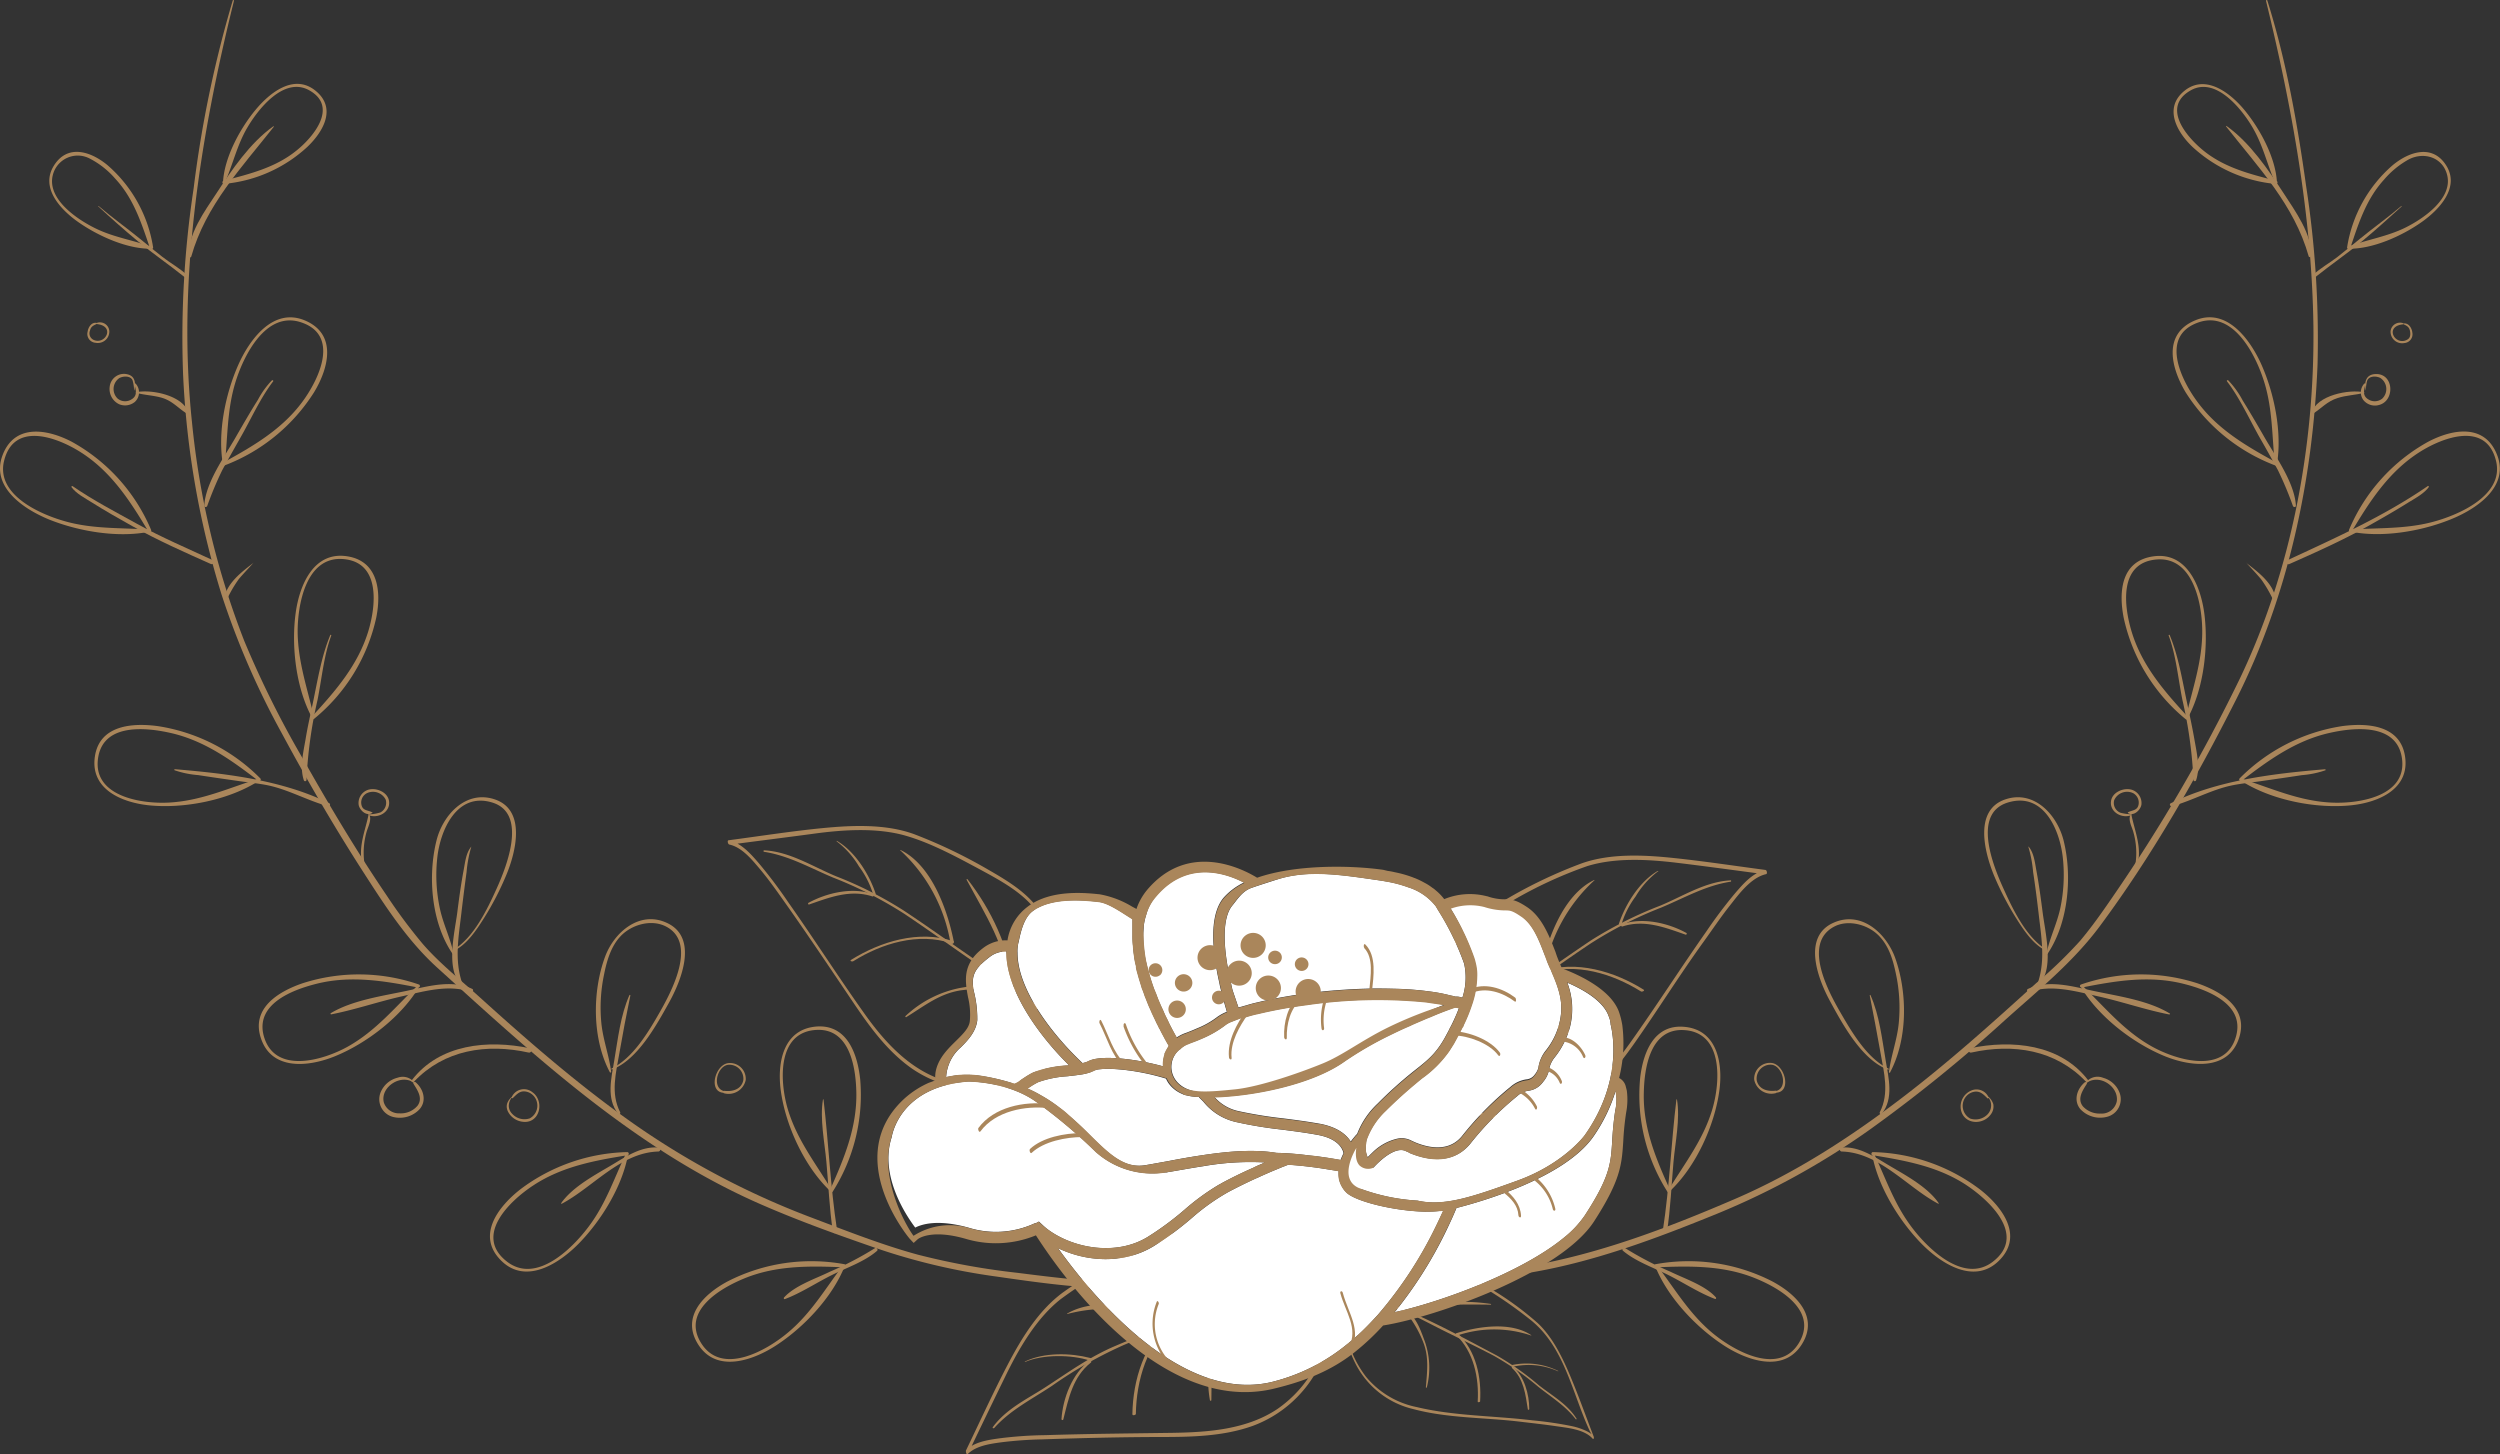 <svg id="Layer_1" data-name="Layer 1" xmlns="http://www.w3.org/2000/svg" viewBox="0 0 474.2 275.82"><rect x="0" y="0" width="474.2" height="275.82" fill="#333333" stroke="none"/><title>bg5</title><path d="M94.58,18.67a219.81,219.81,0,0,0-7.42,35.65,188.28,188.28,0,0,0-2,35.34,166.07,166.07,0,0,0,7.3,41.72,152.54,152.54,0,0,0,11.47,26.39c4.74,8.8,9.78,17.45,15.17,25.86,4.19,6.51,8.46,13.23,14.23,18.47,18.95,17.21,38.18,34.94,62,45.18,6.92,3,14,5.53,21.12,8a120.86,120.86,0,0,0,23.15,5.47c8.55,1.24,17.45,2.48,26.09,2.21a.64.64,0,0,0,0-1.27c-7.35.23-14.89-.74-22.18-1.66a136.47,136.47,0,0,1-19-3.46c-6.66-1.82-13.18-4.38-19.63-6.83a153.25,153.25,0,0,1-34.43-18.12c-10.3-7.25-19.78-15.51-29.11-23.95-3.61-3.26-7.55-6.37-10.74-10.06a101.66,101.66,0,0,1-6.82-9.16c-5.54-8.15-10.62-16.63-15.47-25.21a187.32,187.32,0,0,1-11.56-23.11,155.88,155.88,0,0,1-9.89-41.32C84,72,88.37,44.76,94.81,18.73a.12.12,0,0,0-.23-.06Z" transform="translate(-50.43 -18.59)" style="fill:#aa865b"/><path d="M208.24,244.37c-3.09-5.11-6.65-9.57-8.39-15.43-1.55-5.26-2.07-14.7,5.56-15,6.22-.24,7.36,7.14,7.45,11.89.13,6.63-2.34,12.56-5,18.48a.3.3,0,0,0,.52.31,34.24,34.24,0,0,0,5.21-21.31c-.52-4.88-2.52-10.5-8.39-10-6.2.56-7.36,6.82-6.69,12,.87,6.69,4.51,14.62,9.48,19.28a.19.19,0,0,0,.29-.23Z" transform="translate(-50.43 -18.59)" style="fill:#aa865b"/><path d="M210.34,258.58c-3.33,4.39-6,9-10.27,12.62-4.1,3.52-12.75,8.48-16.67,2.11-3.7-6,3.56-10.34,8.29-12.26,6.05-2.46,12.41-2.35,18.81-2.07.33,0,.42-.54.08-.6a34.8,34.8,0,0,0-22.18,3.29c-4.48,2.41-8.87,6.7-5.53,11.95,3.46,5.44,10.32,3.05,14.71.21,5.29-3.42,10.74-9.17,13.09-15.11.09-.21-.22-.29-.33-.14Z" transform="translate(-50.43 -18.59)" style="fill:#aa865b"/><path d="M169.19,237.33c-2.16,4.52-3.69,9.12-6.62,13.26-3.11,4.4-10.22,11.72-15.94,7.33-6.4-4.91.42-11.52,5-14.51,5.41-3.55,11.58-4.7,17.85-5.7.34-.05.26-.6-.08-.59a35,35,0,0,0-20.19,7c-4.26,3.31-8.58,8.87-3.64,13.66,4.7,4.55,11,.42,14.71-3.38,4.25-4.38,8.23-10.83,9.3-16.93,0-.19-.24-.34-.34-.14Z" transform="translate(-50.43 -18.59)" style="fill:#aa865b"/><path d="M129.69,205.48c-4.32,4.15-7.91,8.6-13.25,11.61-4.77,2.67-14,5.36-16-2.08-1.55-6,5.44-8.66,10-9.81,6.47-1.63,12.83-.57,19.26.7a.3.3,0,0,0,.16-.58,34.83,34.83,0,0,0-22.08-.21c-4.59,1.58-9.69,4.73-7.89,10.32,2,6.26,9,5.56,14,3.54,6.09-2.46,12.71-7.55,16.08-13.26a.19.19,0,0,0-.29-.23Z" transform="translate(-50.43 -18.59)" style="fill:#aa865b"/><path d="M99.5,166.28c-5.73,1.8-10.91,4.21-17,4.54-5.4.3-14.72-1.25-13.43-8.66,1.12-6.41,9.06-5.61,13.82-4.52,6.36,1.46,11.48,5.17,16.56,9.07.28.22.6-.23.36-.47a34.76,34.76,0,0,0-19.38-9.91c-4.87-.67-11.11-.21-12,5.74-.93,6.21,5.07,8.73,10.23,9.27,6.75.69,15.31-1,21-4.73.17-.11.07-.4-.14-.33Z" transform="translate(-50.43 -18.59)" style="fill:#aa865b"/><path d="M78.82,119.05c-5.24-.37-10.28-.09-15.45-1.42-5-1.29-13.76-5.06-12.17-11.6,1.86-7.65,10.23-4.46,14.73-1.54,5.68,3.68,9.23,9.19,12.63,14.89.21.35.67.05.52-.3A34.26,34.26,0,0,0,64,102.36C59.3,99.92,53.13,98.94,50.89,105s4.21,10.27,9,12.19c5.6,2.22,13,3.47,18.94,2.24.21,0,.15-.35-.05-.36Z" transform="translate(-50.43 -18.59)" style="fill:#aa865b"/><path d="M79.17,65.41c-3.46-1.27-7-1.77-10.42-3.4s-9.45-5.56-8.31-10.18a4.87,4.87,0,0,1,7-3.17,16.18,16.18,0,0,1,4.81,3.78c3.52,3.77,5,8.44,6.63,13.23a.31.31,0,0,0,.59-.17,25.91,25.91,0,0,0-8.66-15.59c-3.16-2.62-7.6-4.07-10.19.15S62,58.41,65.24,60.69c3.71,2.61,9.25,5.15,13.88,5.08a.18.18,0,0,0,0-.36Z" transform="translate(-50.43 -18.59)" style="fill:#aa865b"/><path d="M110,154.68c-1.23-5.39-3-10.34-3.11-16-.06-5.27,1.54-14.59,8.6-14.05s6.31,8.59,4.84,13.55c-1.94,6.49-6.21,11.43-10.72,16.31a.3.3,0,0,0,.42.43,34.24,34.24,0,0,0,11.77-19.19c1-5,.35-10.84-5.7-11.65-6.21-.83-8.83,5.49-9.56,10.59-.91,6.33,0,14.44,3.12,20.12.1.19.38.06.34-.14Z" transform="translate(-50.43 -18.59)" style="fill:#aa865b"/><path d="M93.09,106.59c.53-5.19.42-10.22,1.94-15.3s5.73-13.7,12.38-11.6c7.59,2.4,3.53,10.85.36,15.13-3.88,5.25-9.4,8.44-15,11.51-.29.16-.09.68.23.55A34.67,34.67,0,0,0,110,93c2.78-4.59,4.44-11.07-1.79-13.65-6-2.48-10.48,3.7-12.6,8.49-2.42,5.48-3.94,12.81-2.9,18.8,0,.22.34.14.36,0Z" transform="translate(-50.43 -18.59)" style="fill:#aa865b"/><path d="M93.07,53.26c1.51-3.41,2.28-7,4.17-10.29,2.06-3.58,7-9.93,11.83-7.26,5.6,3.11.81,8.89-2.47,11.49-4,3.22-8.87,4.4-13.77,5.68-.32.08-.26.62.08.59a26.82,26.82,0,0,0,15.8-7c3.08-2.93,5.64-7.43,1.52-10.71s-8.74.52-11.38,3.73c-2.92,3.54-5.87,9-6.12,13.66,0,.17.27.26.34.09Z" transform="translate(-50.43 -18.59)" style="fill:#aa865b"/><path d="M166.36,221.91c-.4-3.11-1.54-6.07-1.86-9.21a30.37,30.37,0,0,1,.5-9.22c.51-2.59,1.31-5.42,3.2-7.37,2.07-2.15,5.75-3.2,8.52-1.8,6,3.06,1.17,12.2-1.1,16.19-2.15,3.78-5.14,8.82-9.18,10.76-.11.05,0,.24.08.2,4.84-1.85,8.4-8.37,10.78-12.64s5.69-12.48-.47-15.22c-5.16-2.31-9.92,1.86-11.62,6.44-2.46,6.65-2.48,15.59.9,21.94a.14.14,0,0,0,.25-.07Z" transform="translate(-50.43 -18.59)" style="fill:#aa865b"/><path d="M136.44,199.35c-.62-2.9-2-5.62-2.6-8.55a30.21,30.21,0,0,1-.48-9.39c.53-5.28,3.7-12.65,10.43-10.6s2.77,12.06.84,16.33c-1.78,3.94-4.34,9.29-8.15,11.57-.13.07,0,.25.11.19,2.49-1.22,4.28-4,5.72-6.28a54.93,54.93,0,0,0,4.16-8.07c1.8-4.31,3.83-12.35-2.24-14.35-5.47-1.8-9.81,3-11,7.8-1.69,6.76-1,15.55,3,21.45a.13.13,0,0,0,.24-.1Z" transform="translate(-50.43 -18.59)" style="fill:#aa865b"/><path d="M206.53,227.14c-.62,3.69.32,8.14.65,11.83.4,4.39.56,8.88,1.23,13.23.08.52.88.3.8-.22-1.26-8.18-1.61-16.59-2.57-24.82,0-.06-.1-.09-.11,0Z" transform="translate(-50.43 -18.59)" style="fill:#aa865b"/><path d="M199.31,265c3.13-1.18,6.12-3.2,9.14-4.67,2.77-1.36,6-2.46,8.33-4.47.28-.24-.09-.73-.4-.51a63.24,63.24,0,0,1-8.56,4.47c-2.68,1.31-6.64,2.62-8.68,4.89-.1.12,0,.36.17.29Z" transform="translate(-50.43 -18.59)" style="fill:#aa865b"/><path d="M157,246.91c5.9-3.12,11.18-9.74,18.35-9.9a.38.38,0,0,0,0-.75c-3.09-.28-6,1.56-8.49,3.08-3.24,1.95-7.78,4.27-10,7.48,0,.06,0,.12.09.09Z" transform="translate(-50.43 -18.59)" style="fill:#aa865b"/><path d="M169.82,207.34c-1.69,3.8-2.19,8.34-2.88,12.42-.55,3.31-1.56,7.21.75,10.1.18.22.49-.06.38-.29-1.87-3.6-.8-7.48-.15-11.25S169.25,211,170,207.4c0-.08-.11-.15-.15-.06Z" transform="translate(-50.43 -18.59)" style="fill:#aa865b"/><path d="M139.82,179.19c-1,1.16-1.17,3-1.44,4.41-.5,2.66-.87,5.36-1.21,8.05-.47,3.64-2.07,10.08.31,13.29.18.24.62.11.51-.21-1.35-4.27-.56-8.5-.06-12.82.31-2.64.64-5.28,1-7.91a24,24,0,0,1,.89-4.78s0-.06-.05,0Z" transform="translate(-50.43 -18.59)" style="fill:#aa865b"/><path d="M113.23,211c4.55-.89,9-2.43,13.53-3.45,4.1-.92,8.83-2.31,13-.79.34.13.58-.43.25-.59-3.78-1.82-8.4-.51-12.28.33-4.66,1-10.41,1.78-14.56,4.27a.13.13,0,0,0,.1.23Z" transform="translate(-50.43 -18.59)" style="fill:#aa865b"/><path d="M83.54,164.69a17.86,17.86,0,0,0,4.47.92c2.63.41,5.26.78,7.9,1.16,1.7.24,3.44.41,5.13.74,4,.79,7.69,2.93,11.6,4,.33.09.56-.41.24-.56-8.91-4.4-19.47-5.63-29.28-6.46-.1,0-.15.15-.06.19Z" transform="translate(-50.43 -18.59)" style="fill:#aa865b"/><path d="M113.07,139.07c-1.69,4.05-2.41,8.66-3.31,12.92-.48,2.27-1,4.54-1.37,6.82-.43,2.47-1.13,5.38-.33,7.77a.26.26,0,0,0,.51-.07,83.76,83.76,0,0,1,2.08-15.11c.81-4,1.2-8.47,2.62-12.27,0-.13-.15-.18-.2-.06Z" transform="translate(-50.43 -18.59)" style="fill:#aa865b"/><path d="M102,90.74a16.38,16.38,0,0,0-2.63,3.65c-1.5,2.38-2.91,4.83-4.31,7.27-2.13,3.69-5.6,8.44-5.89,12.83,0,.35.45.35.57.07a66,66,0,0,1,2.84-6.78c1.12-2.07,2.29-4.12,3.45-6.17,2-3.48,3.77-7.5,6.21-10.68.11-.15-.12-.3-.24-.19Z" transform="translate(-50.43 -18.59)" style="fill:#aa865b"/><path d="M64,111c.88,1.22,2.55,2.07,3.78,2.85,2.54,1.6,5.15,3.09,7.77,4.55,4.88,2.72,9.8,4.91,14.88,7.17.47.21.89-.48.41-.7-4.86-2.27-9.68-4.3-14.4-6.91-4.11-2.27-8.37-4.49-12.24-7.16-.12-.08-.29.08-.2.2Z" transform="translate(-50.43 -18.59)" style="fill:#aa865b"/><path d="M69.07,57.74c2.45,2.26,4.92,4.47,7.5,6.6,2.9,2.39,6,4.5,8.91,6.84.3.24.71-.15.43-.42-1.42-1.33-3.15-2.25-4.67-3.44S78.41,65.05,77,63.9c-2.59-2.11-5.34-4.07-7.87-6.23,0,0-.12,0-.07.07Z" transform="translate(-50.43 -18.59)" style="fill:#aa865b"/><path d="M102.31,42.52c-4.44,3.15-7.9,8.25-10.84,12.76-2,3.06-5.67,8-5.12,12,0,.19.3.16.35,0,2.74-9.75,9.55-16.87,15.66-24.64,0,0,0-.1,0-.07Z" transform="translate(-50.43 -18.59)" style="fill:#aa865b"/><path d="M128.92,223.8c5.77-6.1,13.82-7.32,21.78-5.56.54.12.77-.71.23-.82-7.94-1.65-17.13-.82-22.4,6.08-.18.23.2.51.39.3Z" transform="translate(-50.43 -18.59)" style="fill:#aa865b"/><path d="M129.08,224a2.78,2.78,0,0,0-3.2-1,4.7,4.7,0,0,0-3.22,2.71,3.46,3.46,0,0,0,2.37,4.75A5.15,5.15,0,0,0,130,229c1.42-1.59.77-3.86-.75-5.14-.2-.17-.55,0-.39.3.78,1.26,1.82,2.74.77,4.16a4.15,4.15,0,0,1-3.4,1.45,3,3,0,0,1-3-2.09c-.72-3,3.51-5.59,5.83-3.59a.08.08,0,1,0,.11-.11Z" transform="translate(-50.43 -18.59)" style="fill:#aa865b"/><path d="M148.05,226.19c-1.05.8-1.91,1.78-1.3,3.18a3.6,3.6,0,0,0,2.85,2c3.22.4,4.21-3.92,1.79-5.63a2.54,2.54,0,0,0-3.92,1,.14.14,0,0,0,.23.13c.64-.59,1.15-1.26,2.11-1.27a2.59,2.59,0,0,1,2.05,1.12,2.76,2.76,0,0,1-.94,4,3.16,3.16,0,0,1-3.33-.85c-1.13-1.14-.67-2.75.48-3.7,0,0,0,0,0,0Z" transform="translate(-50.43 -18.59)" style="fill:#aa865b"/><path d="M121,172.67c-.8-.44-1.74-.28-2-1.38a2,2,0,0,1,1-2.24,2.7,2.7,0,0,1,3.59,1.22,2.07,2.07,0,0,1-1,2.42,7.67,7.67,0,0,1-2.19.36c-.1,0-.07.15,0,.18,1.77.67,4.12-.61,3.82-2.69-.24-1.72-2.47-2.63-4-2.13a2.64,2.64,0,0,0-1.77,2.77c.13,1.06,1.53,2.38,2.62,1.58a.06.06,0,0,0,0-.09Z" transform="translate(-50.43 -18.59)" style="fill:#aa865b"/><path d="M120.36,173c-.64,3.22-2.08,6.29-1.16,9.65.07.26.42.14.38-.1a14.55,14.55,0,0,1,.43-6.33c.3-.93,1-2.3.41-3.23a0,0,0,0,0-.06,0Z" transform="translate(-50.43 -18.59)" style="fill:#aa865b"/><path d="M98.55,125.32c-2.21,1.7-5.17,3.9-5.61,6.89,0,.28.32.48.48.2a23.85,23.85,0,0,1,2.32-4c.9-1.06,1.89-2.08,2.82-3.12,0,0,0,0,0,0Z" transform="translate(-50.43 -18.59)" style="fill:#aa865b"/><path d="M76.17,93.08c1.67.47,3.43.49,5.09,1,2,.64,3,2,4.69,3a.17.17,0,0,0,.25-.2c-1.06-3.31-7.08-4.5-10-3.89,0,0,0,0,0,0Z" transform="translate(-50.43 -18.59)" style="fill:#aa865b"/><path d="M75.92,92.62c.26-1.23.2-2.61-1.2-3a2.72,2.72,0,0,0-3.48,2.3A3.2,3.2,0,0,0,73,95.25a2.92,2.92,0,0,0,3-.42,2.46,2.46,0,0,0,.16-3.47.13.13,0,0,0-.22.13c.27,1.11.61,2.15-.56,2.85a2.24,2.24,0,0,1-2.64-.15,2.52,2.52,0,0,1,.3-3.87c.72-.41,2.1-.5,2.52.37a7,7,0,0,1,.3,1.93,0,0,0,0,0,0,0Z" transform="translate(-50.43 -18.59)" style="fill:#aa865b"/><path d="M68.94,79.89c-1.06-.36-1.77.71-1.89,1.62a1.68,1.68,0,0,0,1.51,2.1,2.19,2.19,0,0,0,2.61-2.12,1.78,1.78,0,0,0-2.32-1.67c-.14.06,0,.25.07.26,1,.09,2.1.68,1.79,1.87A1.83,1.83,0,0,1,68.07,83a1.37,1.37,0,0,1-.57-1.7c.18-.84.73-1,1.45-1.34C69,80,69,79.9,68.94,79.89Z" transform="translate(-50.43 -18.59)" style="fill:#aa865b"/><path d="M187.86,225.57c-2.46-.49-1.47-4.66.62-5a2.65,2.65,0,0,1,2.94,2.93c-.38,1.76-2.06,2.18-3.6,2-.28,0-.3.38-.06.46a3.31,3.31,0,0,0,4.12-2.53,3,3,0,0,0-3.19-3.2c-2.64.17-4.05,5.61-.87,5.65.16,0,.2-.25,0-.28Z" transform="translate(-50.43 -18.59)" style="fill:#aa865b"/><path d="M480.24,18.73c4.93,20.15,8.73,41,9,61.84.24,22.55-4.15,46.2-13.9,66.62A314.9,314.9,0,0,1,451,188.94c-1.89,2.76-3.84,5.52-6,8.09a85.37,85.37,0,0,1-8.39,8.08c-8.24,7.48-16.53,14.94-25.39,21.7-9.89,7.55-20.3,14.29-31.75,19.22-12.82,5.52-26.23,10.63-40,12.87-.8.13-.46,1.35.34,1.22,12.58-2,24.59-6.54,36.37-11.33a144.93,144.93,0,0,0,29.13-16.09,284.17,284.17,0,0,0,25.63-20.8c6.25-5.59,12.77-10.88,17.79-17.64,9.89-13.32,18.31-28.08,25.79-42.87,9.93-19.65,14.61-41.67,15.5-63.59a190.29,190.29,0,0,0-2.16-33.88c-1.65-11.86-3.77-23.81-7.37-35.25a.12.12,0,0,0-.23.06Z" transform="translate(-50.43 -18.59)" style="fill:#aa865b"/><path d="M367.1,244.6c5-4.66,8.59-12.56,9.47-19.24.68-5.18-.46-11.47-6.68-12-5.73-.51-7.79,4.85-8.35,9.66a34.17,34.17,0,0,0,5.17,21.63.3.3,0,0,0,.52-.31c-2.7-5.92-5.18-11.85-5-18.48.09-4.76,1.23-12.12,7.45-11.89,7.63.29,7.1,9.75,5.55,15-1.73,5.86-5.29,10.32-8.38,15.43a.19.19,0,0,0,.29.23Z" transform="translate(-50.43 -18.59)" style="fill:#aa865b"/><path d="M364.37,258.72c2.36,5.94,7.81,11.69,13.1,15.11,4.39,2.84,11.25,5.23,14.71-.21,3.34-5.26-1.05-9.54-5.53-11.95a34.8,34.8,0,0,0-22.18-3.29c-.33.06-.26.61.08.6,6.4-.28,12.76-.39,18.81,2.07,4.77,1.93,11.94,6.21,8.29,12.26-3.87,6.4-12.6,1.38-16.68-2.11-4.25-3.65-6.93-8.23-10.26-12.62-.11-.15-.42-.07-.34.14Z" transform="translate(-50.43 -18.59)" style="fill:#aa865b"/><path d="M405.52,237.47c1.05,6,4.93,12.34,9.06,16.69,3.68,3.88,10.15,8.27,14.95,3.62s.81-10.13-3.37-13.45a34.93,34.93,0,0,0-20.46-7.21c-.34,0-.43.54-.08.59,6.15,1,12.24,2.09,17.58,5.53,4.59,3,11.74,9.67,5.22,14.68-5.61,4.31-12.62-2.72-15.74-7.05s-4.61-8.91-6.83-13.54c-.09-.2-.36-.05-.33.14Z" transform="translate(-50.43 -18.59)" style="fill:#aa865b"/><path d="M445.07,205.71c3.36,5.71,10,10.8,16.08,13.26,5,2,12,2.72,14-3.54,1.8-5.59-3.3-8.74-7.89-10.32a34.83,34.83,0,0,0-22.08.21.3.3,0,0,0,.16.58c6.42-1.27,12.79-2.33,19.26-.7,4.56,1.14,11.56,3.83,10,9.81-1.94,7.45-11.19,4.75-16,2.08-5.35-3-8.93-7.46-13.25-11.61a.19.19,0,0,0-.29.23Z" transform="translate(-50.43 -18.59)" style="fill:#aa865b"/><path d="M475.4,166.61c5.73,3.74,14.29,5.42,21,4.73,5.16-.54,11.15-3.06,10.22-9.27-.89-5.95-7.12-6.41-12-5.74a34.83,34.83,0,0,0-19.38,9.91c-.23.23.09.69.37.47,5.08-3.9,10.2-7.61,16.56-9.07,4.75-1.09,12.7-1.9,13.82,4.52,1.29,7.42-8,8.94-13.44,8.66-6.12-.31-11.32-2.74-17-4.54-.21-.07-.31.22-.15.33Z" transform="translate(-50.43 -18.59)" style="fill:#aa865b"/><path d="M496.18,119.41c6,1.23,13.34,0,18.94-2.24,4.83-1.91,11.3-6.1,9-12.19s-8.41-5.06-13.08-2.62A34.26,34.26,0,0,0,496,119.08c-.15.35.31.65.52.3,3.4-5.7,6.95-11.2,12.63-14.89,4.49-2.93,12.87-6.12,14.73,1.54,1.59,6.55-7.2,10.31-12.17,11.6-5.17,1.34-10.21,1.05-15.45,1.42-.2,0-.27.31-.05.36Z" transform="translate(-50.43 -18.59)" style="fill:#aa865b"/><path d="M495.92,65.77c4.63.07,10.18-2.46,13.88-5.08,3.24-2.29,7.23-6.46,4.68-10.63s-7-2.78-10.19-.15a25.93,25.93,0,0,0-8.66,15.59.31.31,0,0,0,.59.17c1.57-4.68,3-9.25,6.41-13a17,17,0,0,1,4.74-3.87c2.88-1.45,6.4-.38,7.24,3,1.11,4.5-4.64,8.35-8,10s-7.15,2.24-10.72,3.55a.18.18,0,0,0,0,.36Z" transform="translate(-50.43 -18.59)" style="fill:#aa865b"/><path d="M465.39,154.82c3.09-5.68,4-13.79,3.12-20.12-.73-5.1-3.36-11.42-9.56-10.59s-6.67,6.68-5.7,11.65A34.23,34.23,0,0,0,465,155a.3.3,0,0,0,.43-.43c-4.43-4.79-8.65-9.65-10.62-16-1.55-5-2.54-13.3,4.73-13.86,6.91-.54,8.62,8.48,8.61,13.68,0,5.76-1.85,10.83-3.11,16.34a.19.19,0,0,0,.34.14Z" transform="translate(-50.43 -18.59)" style="fill:#aa865b"/><path d="M482.32,106.64c1-6-.48-13.32-2.9-18.8-2.12-4.79-6.6-11-12.6-8.49C460.59,81.94,462.25,88.4,465,93a34.69,34.69,0,0,0,17,13.88c.33.13.53-.39.24-.55-5.63-3.07-11.14-6.26-15-11.51-3.21-4.33-7.19-12.66.36-15.13,6.63-2.16,10.87,6.56,12.38,11.6s1.41,10.11,1.94,15.3c0,.19.32.27.36,0Z" transform="translate(-50.43 -18.59)" style="fill:#aa865b"/><path d="M482.32,53.17c-.25-4.7-3.21-10.11-6.12-13.66-2.63-3.21-7.35-6.94-11.38-3.73s-1.57,7.79,1.52,10.71a26.91,26.91,0,0,0,15.79,7c.35,0,.41-.51.08-.59-4.7-1.23-9.35-2.35-13.31-5.34C465.51,45,460.13,39,466,35.71c4.68-2.61,9.58,3.46,11.66,7s2.78,7.07,4.34,10.59c.07.17.35.08.34-.09Z" transform="translate(-50.43 -18.59)" style="fill:#aa865b"/><path d="M408.94,222c3.34-6.26,3.33-15,1-21.62-1.65-4.7-6.41-9.14-11.74-6.76-6,2.67-2.92,10.72-.65,14.87,2.38,4.37,6,11.11,11,13,.12,0,.2-.15.09-.2-4-1.9-6.86-6.77-9-10.45-2.37-4.07-7.39-13.31-1.28-16.5,2.62-1.37,6.25-.4,8.29,1.58s2.82,4.67,3.37,7.27a30.56,30.56,0,0,1,.56,9.54c-.32,3.14-1.46,6.1-1.86,9.21,0,.14.19.18.25.07Z" transform="translate(-50.43 -18.59)" style="fill:#aa865b"/><path d="M438.85,199.45c3.94-5.9,4.68-14.7,3-21.45-1.21-4.82-5.55-9.6-11-7.8-6.07,2-4,10-2.24,14.35a55.44,55.44,0,0,0,4.16,8.07c1.43,2.28,3.23,5.06,5.72,6.28a.11.11,0,0,0,.11-.19c-3.83-2.29-6.36-7.62-8.15-11.57-1.94-4.27-6-14.25.84-16.33s9.89,5.32,10.43,10.6a30.52,30.52,0,0,1-.48,9.39c-.62,2.93-2,5.65-2.6,8.55a.13.13,0,0,0,.24.1Z" transform="translate(-50.43 -18.59)" style="fill:#aa865b"/><path d="M368.41,227.16c-1,8.23-1.31,16.64-2.57,24.82-.08.52.71.74.79.22.67-4.35.84-8.84,1.23-13.23.33-3.69,1.28-8.13.66-11.83,0-.07-.11,0-.11,0Z" transform="translate(-50.43 -18.59)" style="fill:#aa865b"/><path d="M375.9,264.68c-2-2.27-6-3.58-8.67-4.89a62.65,62.65,0,0,1-8.56-4.47c-.3-.22-.68.27-.4.51,2.37,2,5.56,3.11,8.33,4.47,3,1.47,6,3.49,9.13,4.67.18.07.28-.17.17-.29Z" transform="translate(-50.43 -18.59)" style="fill:#aa865b"/><path d="M418.17,246.82c-2.17-3.21-6.71-5.53-9.95-7.48-2.53-1.52-5.4-3.36-8.49-3.08a.38.38,0,0,0,0,.75c7.17.16,12.45,6.78,18.34,9.9.06,0,.14,0,.1-.09Z" transform="translate(-50.43 -18.59)" style="fill:#aa865b"/><path d="M405.08,207.4c.71,3.64,1.41,7.27,2.05,10.92s1.73,7.64-.15,11.25c-.11.23.2.51.38.29,2.31-2.89,1.3-6.79.75-10.1-.69-4.08-1.19-8.62-2.89-12.42,0-.09-.16,0-.14.06Z" transform="translate(-50.43 -18.59)" style="fill:#aa865b"/><path d="M435.17,179.22a23.45,23.45,0,0,1,.9,4.78c.41,2.63.74,5.27,1.05,7.91.49,4.32,1.28,8.55-.06,12.82-.11.32.33.45.51.21,2.38-3.21.77-9.65.31-13.29-.34-2.62-.69-5.23-1.17-7.83-.28-1.49-.46-3.41-1.48-4.63,0,0-.07,0-.06,0Z" transform="translate(-50.43 -18.59)" style="fill:#aa865b"/><path d="M461.91,210.78c-4.14-2.49-9.89-3.26-14.55-4.27-3.88-.84-8.5-2.15-12.28-.33-.33.16-.09.72.25.59,4.12-1.52,8.86-.13,13,.79,4.53,1,9,2.56,13.53,3.45a.12.12,0,0,0,.09-.23Z" transform="translate(-50.43 -18.59)" style="fill:#aa865b"/><path d="M491.45,164.5c-9.81.83-20.37,2.06-29.28,6.46-.32.15-.09.65.24.56,3.91-1.08,7.59-3.22,11.6-4,1.69-.33,3.43-.5,5.13-.74,2.64-.38,5.27-.75,7.9-1.16a17.78,17.78,0,0,0,4.46-.92c.1,0,.05-.2-.05-.19Z" transform="translate(-50.43 -18.59)" style="fill:#aa865b"/><path d="M461.78,139.13c1.42,3.8,1.81,8.3,2.62,12.27a83.76,83.76,0,0,1,2.08,15.11.26.26,0,0,0,.51.07c.8-2.39.1-5.3-.33-7.77-.4-2.28-.89-4.55-1.37-6.82-.91-4.26-1.62-8.87-3.31-12.92-.05-.12-.25-.07-.2.06Z" transform="translate(-50.43 -18.59)" style="fill:#aa865b"/><path d="M472.85,90.93c2.44,3.18,4.24,7.2,6.21,10.68,1.16,2,2.32,4.1,3.45,6.17a66,66,0,0,1,2.84,6.78c.11.28.59.28.57-.07-.29-4.39-3.76-9.14-5.89-12.83-1.37-2.38-2.74-4.76-4.19-7.08a17.14,17.14,0,0,0-2.75-3.84c-.12-.11-.36,0-.24.19Z" transform="translate(-50.43 -18.59)" style="fill:#aa865b"/><path d="M510.9,110.81c-8.32,5.72-17.56,9.84-26.64,14.07-.48.22-.07.91.41.7,5.08-2.25,10-4.45,14.88-7.17,2.55-1.43,5.09-2.88,7.57-4.43,1.29-.81,3.05-1.7,4-3a.15.15,0,0,0-.2-.2Z" transform="translate(-50.43 -18.59)" style="fill:#aa865b"/><path d="M505.91,57.67c-2.53,2.16-5.28,4.12-7.87,6.23-1.4,1.15-2.8,2.3-4.23,3.42s-3.25,2.11-4.67,3.44c-.28.27.13.66.43.42,2.93-2.34,6-4.45,8.91-6.84,2.57-2.13,5-4.34,7.5-6.6,0,0,0-.11-.07-.07Z" transform="translate(-50.43 -18.59)" style="fill:#aa865b"/><path d="M472.68,42.59c6.12,7.77,12.93,14.89,15.67,24.64,0,.16.32.19.35,0,.55-3.93-3.13-8.9-5.12-12-2.94-4.51-6.4-9.61-10.84-12.76-.05,0-.08,0-.06.07Z" transform="translate(-50.43 -18.59)" style="fill:#aa865b"/><path d="M446.52,223.5c-5.27-6.9-14.46-7.73-22.4-6.08-.54.11-.31.94.23.82,7.95-1.76,16-.54,21.78,5.56.19.2.57-.07.39-.3Z" transform="translate(-50.43 -18.59)" style="fill:#aa865b"/><path d="M446.08,224.13c2.26-2,6.23.39,5.87,3.31a2.91,2.91,0,0,1-3.08,2.37,4.28,4.28,0,0,1-3.33-1.34c-1.16-1.43-.11-3,.7-4.27.15-.25-.19-.47-.39-.3-1.49,1.26-2.16,3.48-.81,5.08a5.14,5.14,0,0,0,5,1.46,3.45,3.45,0,0,0,2.38-4.71,4.66,4.66,0,0,0-3.06-2.7,2.82,2.82,0,0,0-3.37,1,.08.08,0,1,0,.11.11Z" transform="translate(-50.43 -18.59)" style="fill:#aa865b"/><path d="M427,226.21a2.47,2.47,0,0,1,.48,3.7,3.19,3.19,0,0,1-3.34.85,2.76,2.76,0,0,1-.93-4,2.63,2.63,0,0,1,2-1.12c1,0,1.54.65,2.2,1.27a.14.14,0,0,0,.23-.13,2.49,2.49,0,0,0-3.38-1.3,3.3,3.3,0,0,0-1.91,3.46c.47,3,4.32,3.22,5.82.85a2.45,2.45,0,0,0,.35-1.75,3.11,3.11,0,0,0-1.46-1.8s0,0,0,0Z" transform="translate(-50.43 -18.59)" style="fill:#aa865b"/><path d="M454,172.76c1.08.8,2.48-.52,2.62-1.58a2.65,2.65,0,0,0-1.77-2.77c-1.54-.5-3.77.41-4,2.13-.3,2.08,2.05,3.36,3.81,2.69.08,0,.1-.17,0-.18a10.48,10.48,0,0,1-2-.29,2,2,0,0,1-1.21-2.39,2.67,2.67,0,0,1,3.62-1.32,2.05,2.05,0,0,1,1,2.18c-.24,1.15-1.21,1-2,1.44a.05.05,0,0,0,0,.09Z" transform="translate(-50.43 -18.59)" style="fill:#aa865b"/><path d="M454.62,173c-.62.93.12,2.3.41,3.23a14.41,14.41,0,0,1,.44,6.33c0,.24.31.36.38.1.91-3.36-.52-6.43-1.16-9.65a0,0,0,0,0-.07,0Z" transform="translate(-50.43 -18.59)" style="fill:#aa865b"/><path d="M476.49,125.33c.93,1,1.92,2.06,2.82,3.12a23.85,23.85,0,0,1,2.32,4c.16.28.51.08.47-.2-.43-3-3.39-5.19-5.61-6.89,0,0,0,0,0,0Z" transform="translate(-50.43 -18.59)" style="fill:#aa865b"/><path d="M498.88,93c-2.95-.61-9,.57-10,3.89,0,.14.13.28.25.2,1.65-1.07,2.72-2.38,4.7-3,1.66-.54,3.42-.56,5.09-1,0,0,0,0,0,0Z" transform="translate(-50.43 -18.59)" style="fill:#aa865b"/><path d="M499.18,92.62a7.82,7.82,0,0,1,.25-1.81c.36-.94,1.7-.93,2.48-.54a2.51,2.51,0,0,1,.39,3.92,2.26,2.26,0,0,1-2.59.19c-1.22-.69-.89-1.75-.61-2.89a.13.13,0,0,0-.22-.13,2.46,2.46,0,0,0-.17,3.11,2.82,2.82,0,0,0,3,.93c3-.8,2.81-5.88-.56-5.86-1.9,0-2.31,1.45-2,3.08a0,0,0,0,0,.05,0Z" transform="translate(-50.43 -18.59)" style="fill:#aa865b"/><path d="M506.1,80c.71.31,1.27.5,1.45,1.34.14.65.11,1.38-.57,1.7A1.83,1.83,0,0,1,504.34,82c-.32-1.19.78-1.78,1.79-1.87.12,0,.21-.2.07-.26a1.81,1.81,0,0,0-2.33,1.58,2.2,2.2,0,0,0,2.62,2.21,1.67,1.67,0,0,0,1.51-2c-.1-.92-.8-2-1.89-1.67C506.08,79.9,506.06,80,506.1,80Z" transform="translate(-50.43 -18.59)" style="fill:#aa865b"/><path d="M387.23,225.85c3.17,0,1.77-5.48-.87-5.65a3,3,0,0,0-3.19,3.2,3.31,3.31,0,0,0,4.12,2.53c.23-.08.22-.49-.06-.46-1.52.18-3.14-.21-3.58-1.91a2.64,2.64,0,0,1,2.92-3c2.08.37,3.08,4.54.62,5-.16,0-.12.28,0,.28Z" transform="translate(-50.43 -18.59)" style="fill:#aa865b"/><path d="M277.87,252c-4.35-.29-8.73,1.85-12.51,3.77a97.1,97.1,0,0,0-13.35,8c-4.68,3.45-7.93,8.84-10.57,13.92-2.73,5.25-5.21,10.69-7.77,16-.09.16.06,1,.34.69,1.6-1.58,4.27-1.93,6.39-2.22a74,74,0,0,1,7.72-.55c7.35-.25,14.69-.43,22-.45,6.06,0,12.36-.06,18.12-2.18a23,23,0,0,0,12.13-10.69c2.2-3.95,4.41-9.78.1-13.11-.32-.24-.33.57-.09.75,3.92,3,1.43,8.51-.55,12a22.94,22.94,0,0,1-7.15,7.95c-5.81,3.86-13.06,4.38-19.83,4.49-8.06.12-16.1.18-24.16.44a76.08,76.08,0,0,0-8.8.62c-2.1.3-4.64.67-6.22,2.23l.35.7c2.39-5,4.78-9.95,7.2-14.9,2.53-5.17,5.84-10.87,10.42-14.46a86.25,86.25,0,0,1,12.18-7.51c4.12-2.25,9.2-5,14.05-4.67.37,0,.27-.78,0-.8Z" transform="translate(-50.43 -18.59)" style="fill:#aa865b"/><path d="M239,289.47c3.09-3.46,7.15-5.47,10.95-8a80.52,80.52,0,0,1,13.57-7.73c4.66-2,9.37-3.75,14-5.63s9.57-4.12,14.68-5.2c.41-.09.24-.76-.18-.65A140.73,140.73,0,0,0,277,267.81c-5,2-10,3.95-15,6.07s-9,5.08-13.43,7.94c-3.46,2.22-7.36,4.07-9.83,7.48-.1.13.11.29.22.17Z" transform="translate(-50.43 -18.59)" style="fill:#aa865b"/><path d="M244.89,276.92c3.32-1.45,8.84-1.41,12.25-.25.3.1.45-.4.13-.49-3.82-1-8.82-1.09-12.43.66-.06,0,0,.11,0,.08Z" transform="translate(-50.43 -18.59)" style="fill:#aa865b"/><path d="M252.87,267.83c6.79-1.8,13.53-1,20,1.66.4.16.58-.5.18-.66-5.67-2.27-14.57-4.43-20.23-1.06a0,0,0,0,0,0,.06Z" transform="translate(-50.43 -18.59)" style="fill:#aa865b"/><path d="M264.52,260.41c7.47.7,14.66.64,21.47,4.29.4.21.76-.4.36-.61-6.43-3.38-14.63-4.52-21.83-3.89a.11.11,0,0,0,0,.21Z" transform="translate(-50.43 -18.59)" style="fill:#aa865b"/><path d="M252.12,287.83c1-4,1.82-8.13,5.24-10.79.2-.16-.06-.5-.27-.35-3.27,2.41-5.06,7.13-5.32,11.09,0,.2.3.24.35.05Z" transform="translate(-50.43 -18.59)" style="fill:#aa865b"/><path d="M265.88,286.78c.1-6.33,2.11-13.44,7.31-17.5.34-.27-.19-.42-.42-.24-5.31,4.15-7.45,11.32-7.55,17.81,0,.3.65.18.66-.07Z" transform="translate(-50.43 -18.59)" style="fill:#aa865b"/><path d="M280.2,284.15c.1-4.29-.23-8,1.69-12.06a38,38,0,0,1,5.18-7.55.21.21,0,0,0-.26-.33c-2.76,1.21-4.44,5.64-5.59,8.19a20.89,20.89,0,0,0-1.29,11.78c0,.16.26.11.27,0Z" transform="translate(-50.43 -18.59)" style="fill:#aa865b"/><path d="M248,192c-2.15-3.78-6.38-6.29-10-8.38a95.82,95.82,0,0,0-14.19-6.81c-5.36-1.94-11.57-1.7-17.17-1.16-6,.58-12,1.53-18,2.32-.32,0-.14.75.11.81,2.43.52,4.32,2.88,5.85,4.69,1.85,2.21,3.49,4.58,5.15,6.93,4.34,6.15,8.5,12.39,12.72,18.63,3.07,4.54,6.43,9.11,11,12.29a23.14,23.14,0,0,0,15.13,3.89c4.34-.31,10.39-1.55,10.79-6.83,0-.34-.46-.85-.5-.32-.54,7.13-12.41,7-17.36,6-7.53-1.53-12.84-7.17-17.13-13.2-4.94-6.94-9.53-14.14-14.45-21.12a90.14,90.14,0,0,0-5.54-7.36c-1.49-1.73-3.34-3.88-5.68-4.38l.11.81c5.33-.71,10.66-1.37,16-2.09,5.57-.76,12-1.18,17.46.41,4.87,1.42,9.67,4.05,14.15,6.45,4,2.17,9,4.83,11.3,9,.26.46.49-.2.32-.5Z" transform="translate(-50.43 -18.59)" style="fill:#aa865b"/><path d="M195.34,180.16c4.74.72,8.82,3.1,13.19,4.92a76.16,76.16,0,0,1,13.52,6.9c4.19,2.81,8.29,5.74,12.43,8.61s8.67,5.68,12.36,9.32c.31.31.8-.19.47-.47a123.92,123.92,0,0,0-11.8-8.73c-4.56-3.11-9-6.32-13.62-9.38a73,73,0,0,0-12.83-6.51c-4.41-1.82-8.8-4.7-13.68-4.94-.16,0-.2.25,0,.28Z" transform="translate(-50.43 -18.59)" style="fill:#aa865b"/><path d="M209.13,178.18a16.72,16.72,0,0,1,4.23,4.75,17.26,17.26,0,0,1,2.68,5.29c.08.32.59.18.48-.13-1.22-3.7-3.92-8-7.34-10-.06,0-.1.05-.05.08Z" transform="translate(-50.43 -18.59)" style="fill:#aa865b"/><path d="M221.16,179.85a30.73,30.73,0,0,1,9.54,17.54c.09.43.74.25.65-.18-1.18-6-4.21-14.58-10.15-17.41,0,0-.08,0,0,0Z" transform="translate(-50.43 -18.59)" style="fill:#aa865b"/><path d="M233.78,185.48c3.52,6.56,7.47,12.55,8.13,20.19,0,.45.74.45.7,0-.67-7.25-4.21-14.61-8.67-20.31-.07-.1-.21,0-.16.12Z" transform="translate(-50.43 -18.59)" style="fill:#aa865b"/><path d="M203.89,190.16c3.89-1.35,7.81-2.91,12-1.54.27.09.39-.33.12-.43-3.87-1.38-8.7-.27-12.21,1.64a.18.18,0,0,0,.14.33Z" transform="translate(-50.43 -18.59)" style="fill:#aa865b"/><path d="M212.3,200.9c5.34-3.35,12.32-5.48,18.53-3.4.25.08.77-.27.39-.39-6.47-2.17-13.77.06-19.34,3.54-.38.24.18.4.42.25Z" transform="translate(-50.43 -18.59)" style="fill:#aa865b"/><path d="M222.34,211.51c3.4-2.08,6.18-4.4,10.25-5.06a37,37,0,0,1,10.08.06c.22,0,.26-.29.11-.39-2.58-1.68-7.19-.63-10-.18a21,21,0,0,0-10.58,5.36c-.11.1,0,.29.17.21Z" transform="translate(-50.43 -18.59)" style="fill:#aa865b"/><path d="M326.35,198.23c2.25-4,6.89-6.56,10.78-8.69a81.18,81.18,0,0,1,14.35-6.66c5.33-1.66,11.6-1.29,17.07-.63s11.19,1.45,16.77,2.19l-.1-.8c-2.36.5-4.17,2.64-5.67,4.37a90.94,90.94,0,0,0-5.49,7.3c-4.91,7-9.5,14.17-14.45,21.12-4.16,5.85-9.27,11.4-16.53,13.12-4.87,1.15-17.38,1.55-17.91-5.61,0-.41-.55-.66-.51-.11.33,4.37,4.39,6.08,8.23,6.73a24.36,24.36,0,0,0,15.34-2.07c5-2.64,8.76-7.14,12-11.71,4.56-6.46,8.73-13.18,13.37-19.6,1.64-2.27,3.19-4.59,4.92-6.78s4-5.34,6.89-6c.31-.06.16-.77-.11-.8-5.84-.77-11.72-1.67-17.58-2.28-5.57-.58-11.83-.87-17.19,1a90,90,0,0,0-14,6.61c-3.84,2.13-8.35,4.7-10.58,8.64-.15.26.19,1,.39.64Z" transform="translate(-50.43 -18.59)" style="fill:#aa865b"/><path d="M378.65,185.58c-4.75.24-9,3-13.27,4.78A75.28,75.28,0,0,0,352.15,197c-4.46,3-8.82,6.09-13.24,9.11a132.42,132.42,0,0,0-12.19,9c-.32.29.16.78.47.48,3.7-3.64,8.12-6.38,12.36-9.32s8.24-5.81,12.43-8.61a75.54,75.54,0,0,1,13.52-6.91c4.37-1.82,8.45-4.2,13.19-4.92.16,0,.12-.28,0-.28Z" transform="translate(-50.43 -18.59)" style="fill:#aa865b"/><path d="M364.85,183.8c-3.42,2-6.12,6.3-7.34,10-.1.3.4.44.48.13a17.15,17.15,0,0,1,2.68-5.29,16.44,16.44,0,0,1,4.23-4.75.05.05,0,1,0,0-.09Z" transform="translate(-50.43 -18.59)" style="fill:#aa865b"/><path d="M352.83,185.5c-5.94,2.83-9,11.44-10.15,17.42-.09.43.57.61.65.18a30.7,30.7,0,0,1,9.54-17.54s0-.07,0-.06Z" transform="translate(-50.43 -18.59)" style="fill:#aa865b"/><path d="M340.09,191.06c-4.46,5.7-8,13.07-8.67,20.32,0,.45.66.45.7,0,.66-7.65,4.61-13.63,8.13-20.19.05-.1-.09-.23-.16-.13Z" transform="translate(-50.43 -18.59)" style="fill:#aa865b"/><path d="M370.28,195.54c-3.51-1.92-8.34-3-12.21-1.64-.26.09-.15.52.12.42,4.15-1.36,8.06.2,11.95,1.55a.18.18,0,0,0,.14-.33Z" transform="translate(-50.43 -18.59)" style="fill:#aa865b"/><path d="M362.2,206.31c-5.55-3.47-12.81-5.65-19.25-3.49-.38.13-.29.51.1.38,6.25-2.09,13.27.09,18.64,3.45.21.14.8-.16.51-.34Z" transform="translate(-50.43 -18.59)" style="fill:#aa865b"/><path d="M351.86,217a21,21,0,0,0-10.58-5.36c-2.84-.44-7.45-1.49-10,.18-.16.1-.12.41.1.39a37.79,37.79,0,0,1,10.08-.06c4.07.67,6.85,3,10.25,5.06.13.08.28-.11.17-.21Z" transform="translate(-50.43 -18.59)" style="fill:#aa865b"/><path d="M324.34,260c3.12.1,6.09,1.87,8.67,3.48a81.9,81.9,0,0,1,7.8,5.52c6.33,5.1,7.8,13.63,11,20.66.65,1.43.81,1-.38.41a12.17,12.17,0,0,0-3-1,69.39,69.39,0,0,0-7.34-1.07c-7.23-.88-14.84-.81-21.95-2.52a16.74,16.74,0,0,1-9.59-5.73c-2.21-2.84-5.56-9.21-1.63-11.87.18-.12,0-.67-.21-.52-3.37,2.28-1.67,6.91-.19,9.85a16.57,16.57,0,0,0,11,8.66c6.49,1.74,13.47,1.58,20.11,2.37,2.29.28,4.6.52,6.89.86s5.43.6,7,2.37c.21.23.27-.2.22-.34-1.5-3.89-2.91-7.86-4.53-11.7-1.48-3.49-3.31-7.24-6.1-9.87a59,59,0,0,0-8.78-6.42c-2.66-1.69-5.8-3.6-9.05-3.7-.26,0-.18.56,0,.56Z" transform="translate(-50.43 -18.59)" style="fill:#aa865b"/><path d="M349.45,287.66c-1.7-2.72-4.6-4.33-7.07-6.27a53.3,53.3,0,0,0-8-5.67c-6.67-3.53-13.47-7.26-20.52-9.94-.28-.11-.41.36-.12.45,3.74,1.12,7.14,3.08,10.62,4.81,3.16,1.57,6.33,3.09,9.45,4.73a54.32,54.32,0,0,1,8.37,5.84c2.5,2,5.16,3.62,7.13,6.17.07.09.22,0,.16-.12Z" transform="translate(-50.43 -18.59)" style="fill:#aa865b"/><path d="M346,278.64a13.47,13.47,0,0,0-8.64-1.16c-.22,0-.13.39.09.34a13.52,13.52,0,0,1,8.51.88s.08,0,0-.06Z" transform="translate(-50.43 -18.59)" style="fill:#aa865b"/><path d="M340.9,271.86c-3.9-2.62-10-1.69-14.18-.4a.23.23,0,0,0,.13.45,21.81,21.81,0,0,1,14,0,0,0,0,0,0,0,0Z" transform="translate(-50.43 -18.59)" style="fill:#aa865b"/><path d="M333.21,265.92c-5.07-.75-10.64-.54-15.41,1.45a.25.25,0,1,0,.19.45c4.92-2.09,10-1.79,15.2-1.76a.07.07,0,0,0,0-.14Z" transform="translate(-50.43 -18.59)" style="fill:#aa865b"/><path d="M340.5,285.86c0-2.76-.92-6.14-3.05-8-.15-.13-.37.09-.22.22,2.23,2.06,2.55,5,3,7.83,0,.14.25.1.25,0Z" transform="translate(-50.43 -18.59)" style="fill:#aa865b"/><path d="M331.18,284.39c.27-4.55-.75-9.56-4.18-12.8-.13-.12-.57.06-.42.19,3.39,3.2,4.41,8.16,4.14,12.66,0,.21.45.13.46-.05Z" transform="translate(-50.43 -18.59)" style="fill:#aa865b"/><path d="M321.07,281.75a15.11,15.11,0,0,0-.44-8.88c-.7-1.86-1.49-4.28-3.21-5.43-.12-.08-.3.08-.21.2a21.61,21.61,0,0,1,3.21,5.62c1.08,2.83.7,5.53.47,8.47a.09.09,0,0,0,.18,0Z" transform="translate(-50.43 -18.59)" style="fill:#aa865b"/><path d="M259.1,221.4a3.48,3.48,0,0,0-1.18.27,1.28,1.28,0,0,1-.29.13,2.91,2.91,0,0,1-.51.22,9.51,9.51,0,0,1-2,.44c-.69.11-1.44.19-2.26.28a20,20,0,0,0-5.51,1.11c-.42.2-.78.42-1.1.6l-.68.45a1.06,1.06,0,0,0-.27.18,20.06,20.06,0,0,1,2.54,1.27,27.87,27.87,0,0,1,3.56,2.37,17.73,17.73,0,0,1,1.62,1.34c1.46,1.23,2.82,2.51,4,3.72,3.67,3.64,6.54,6.46,10.52,5.84,1.34-.22,2.79-.49,4.35-.77,2-.39,4.18-.78,6.4-1.11,4.3-.65,9.62-1.25,14.25-.47,1.21,0,2.42.09,3.61.2.84.08,1.64.15,2.44.26s1.54.16,2.26.27c1.32.18,2.6.4,3.84.62.16-.36.33-.81.56-1.24a1.46,1.46,0,0,0-.13-.52c-.34-.87-1.42-2.39-4.76-3-2.5-.46-4.67-.72-6.77-1a79.59,79.59,0,0,1-8.75-1.45,11,11,0,0,1-6.18-3.88l-.73-.72-.11-.14-.45,0c-.57-.07-1.07-.12-1.51-.22s-.67-.14-.94-.23c0,0-.06-.07-.08-.05l-.12-.06a6,6,0,0,1-2.36-1.69,4.69,4.69,0,0,1-.76-1.23C266.74,221.67,261.53,221.13,259.1,221.4Z" transform="translate(-50.43 -18.59)" style="fill:#fff"/><path d="M267.85,192.08a11.37,11.37,0,0,0-.48,2.22c0,.46-.07,1-.1,1.56a.09.09,0,0,1,0,.06s0,.09,0,.11a26.92,26.92,0,0,0,.45,4.59l0,0a41.6,41.6,0,0,0,1.5,5.28c.15.42.3.83.48,1.23s.31.79.47,1.21.38.88.56,1.27.28.62.41.91l.3.68c.23.47.47.89.66,1.35l0,0c.23.47.49.92.69,1.34s.44.8.65,1.2c.06.11.13.2.17.29a7.92,7.92,0,0,1,1.5-.78l.42-.15c.7-.27,1.34-.53,1.94-.8a16,16,0,0,0,3.82-2.15,8.38,8.38,0,0,1,1.84-1c-.24-.84-.55-1.87-.83-3-.16-.65-.35-1.3-.5-2l-.12-.61c-.06-.26-.12-.56-.18-.82-1.55-7.44-1.19-12.54,1-15.18a12.21,12.21,0,0,1,3.89-2.91c-3.34-1.74-10.86-4.43-16.8,2.69A9,9,0,0,0,267.85,192.08Z" transform="translate(-50.43 -18.59)" style="fill:#fff"/><path d="M283.93,205.07l.12.6c.08.28.12.56.2.8l1.09,3.21,1.4-.38c.05,0,.09,0,.16-.05.65-.19,1.35-.39,2.11-.55,2.53-.62,5.48-1.15,8.67-1.63,0,0,0,0,.09,0,1.93-.25,4-.49,6-.64,0,0,0,0,.06,0,1.93-.16,3.92-.26,5.87-.32,2.13-.06,4.26,0,6.32.05,1.86.08,3.7.23,5.43.47h0a32.16,32.16,0,0,1,4.19.8,6.31,6.31,0,0,1,.83.2s.08,0,.1,0a2.89,2.89,0,0,1,1.24.21,12.23,12.23,0,0,0,.34-6.44s0,0,0,0-.12-.33-.17-.48a51.22,51.22,0,0,0-4.76-9.68l-.44-.76a10.6,10.6,0,0,0-5-3.52h0a24.13,24.13,0,0,0-4.43-1.18l-.82-.14c-7.42-1.07-13.92-2.21-20-.18-.76.25-4.41,1.4-5.07,1.68-1.49.69-2.41,2.15-3.2,3.12C282.32,192.48,282.24,197.74,283.93,205.07Z" transform="translate(-50.43 -18.59)" style="fill:#fff"/><path d="M324.37,215.62c.28-.5.54-1,.8-1.47a.82.82,0,0,0,.11-.25c.35-.64.69-1.31,1-2s.64-1.42.87-2.12a2.51,2.51,0,0,0-.75-.11c-.58.2-2.29.81-4.58,1.77-.88.34-1.79.75-2.76,1.16-.38.16-.76.32-1.14.52-1.33.55-2.69,1.21-4.07,1.89a66.66,66.66,0,0,0-8.35,4.85c-6.22,4.46-17.47,6.63-24.71,6.8a8.41,8.41,0,0,0,4.55,2.68,83.08,83.08,0,0,0,8.58,1.39c2.11.27,4.3.56,6.83,1,3.44.65,5.09,2.11,5.89,3.39.27-.38.58-.75.91-1.15.08-.1.22-.21.31-.33a15.46,15.46,0,0,1,3.89-5.74,79,79,0,0,1,7-6.27C321.25,219.68,322.75,218.44,324.37,215.62Z" transform="translate(-50.43 -18.59)" style="fill:#fff"/><path d="M348.24,213.36a15.62,15.62,0,0,1-3,5.91,5,5,0,0,0-1,2.34,5.13,5.13,0,0,1-1.14,2.23,4,4,0,0,1-2.79,1.65,3.82,3.82,0,0,0-2.07,1,57.46,57.46,0,0,0-8.75,8.83c-2.57,3.32-6.66,4-11.6,2l-.36-.2a2.35,2.35,0,0,1-.43-.19c-1.92-.94-4.82,1.66-6.17,3.16,0,0-3.42-5.26-4-4.19-.41.74-3.09,8,1.63,8.21a37.61,37.61,0,0,0,10.76,2.22l0,0c4.94,1.14,10.28-.64,19-3.81s12.69-8.56,12.69-8.56c6.9-9.75,5.52-18.65,4.91-21.1,0-.11,0-.17,0-.24a1.36,1.36,0,0,1-.08-.32.48.48,0,0,1,0-.13,8.27,8.27,0,0,0-.35-1c-1.1-2.85-5-5-7.76-6.18A14,14,0,0,1,348.24,213.36Z" transform="translate(-50.43 -18.59)" style="fill:#fff"/><path d="M274,224.1c1.94,1.89,5.69,2.12,10.59,1.64s13.5-3.27,17.31-4.83,7.11-4.6,12.15-7.15,10.33-4.59,10.33-4.59l-1.72-.28h0c-.8-.11-1.58-.25-2.42-.32a94.41,94.41,0,0,0-21.91.6c-3.5.49-6.75,1.08-9.34,1.72a7.89,7.89,0,0,0-.87.21c-.46.11-.89.24-1.27.35s-.59.14-.85.24c0,0,0,0-.07,0a.08.08,0,0,1-.08,0s-.05,0-.07,0c-.35.14-.75.27-1,.39l-.88.34a4.58,4.58,0,0,0-1.12.66,20,20,0,0,1-4.45,2.52c-.6.27-1.24.52-2,.78-.11.05-.26.1-.4.17a4.24,4.24,0,0,0-1.16.62,2.88,2.88,0,0,0-.44.4.46.46,0,0,0-.14.07A4.29,4.29,0,0,0,274,224.1Z" transform="translate(-50.43 -18.59)" style="fill:#fff"/><path d="M330.26,201.32a0,0,0,0,1,0,0,8.83,8.83,0,0,1,.24,2.44l0,0a17.3,17.3,0,0,1-.95,5.48,33.81,33.81,0,0,1-1.56,3.86l0,0,0,0a.09.09,0,0,1,0,.06l-.08.14-.07.1-.18.34v0c-.49,1-1,1.92-1.49,2.78-.3.52-.6,1-.89,1.44a21.82,21.82,0,0,1-5.19,5.18,88.73,88.73,0,0,0-6.84,6.13,14.14,14.14,0,0,0-3.59,5.41,5.08,5.08,0,0,0-.13.78,3,3,0,0,0-.06.9,3.64,3.64,0,0,0,.22,1.33c.05.15.1.26.15.42.29-.32.64-.64,1-1l0,0a9.82,9.82,0,0,1,4.62-2.54,3.93,3.93,0,0,1,2.63.34l.66.31c2.78,1.18,6.66,1.9,9.12-1.31a59.91,59.91,0,0,1,9.09-9.19,5.87,5.87,0,0,1,3-1.4,2.09,2.09,0,0,0,1.58-.91,3.65,3.65,0,0,0,.69-1.27,6.65,6.65,0,0,1,1.39-3.28,13.58,13.58,0,0,0,2.57-5.12c.84-3.38.2-5.87-1.05-8.94-.18-.4-.37-.86-.56-1.32-.11-.22-.22-.45-.32-.71-.29-.62-.54-1.3-.8-2-1.13-3-2.28-6-4.57-7.55-1.67-1.1-2.11-1.12-3-1.14a12.78,12.78,0,0,1-3.72-.56l-.21-.07a11.17,11.17,0,0,0-6.42.31.1.1,0,0,0-.06,0,48.11,48.11,0,0,1,4.44,9.35C330.09,200.61,330.17,201,330.26,201.32Z" transform="translate(-50.43 -18.59)" style="fill:#fff"/><path d="M268.13,253.21a56.8,56.8,0,0,0,7-5.18,44.09,44.09,0,0,1,6.51-4.73c.22-.1.42-.23.69-.38,1.75-.94,3.71-1.9,5.82-2.83l.78-.38c.26-.1.51-.23.78-.33l.64-.3a51.34,51.34,0,0,0-11.69.72c-2.19.33-4.35.73-6.36,1.07a5.07,5.07,0,0,0-.61.12,3,3,0,0,0-.39,0,16.09,16.09,0,0,1-13-3.91,98.5,98.5,0,0,0-11.17-9.41c-5.49-4-13.08-3.95-13.08-3.95-12.69,1-14.36,9.83-14.47,10.54v0c-2.39,7.25,2.69,14.84,4.45,17.18,1.45-.74,4.58-1.58,10.28.06a17.48,17.48,0,0,0,12.42-.89.25.25,0,0,0,.09,0l.08,0a3.21,3.21,0,0,0,.3-.16l.29-.16.55.51a12.37,12.37,0,0,0,1.15,1C254,255.38,262.13,256.9,268.13,253.21Z" transform="translate(-50.43 -18.59)" style="fill:#fff"/><path d="M243.55,197.65a6.7,6.7,0,0,0-.11,1.68c0,6.9,6.53,15.47,12.35,20.92.24-.08.48-.12.66-.19a4.31,4.31,0,0,0,.46-.19,5.13,5.13,0,0,1,1.54-.46c2.92-.47,8.13.21,12.6,1.44a6.45,6.45,0,0,1,.34-2.34l-.06,0,.34-.7c.16-.29.31-.57.48-.83l-.93-1.67c-.23-.47-.47-.89-.69-1.33l-.23-.43-.09-.19s0-.07-.06-.11a6.8,6.8,0,0,0-.36-.71c-.12-.29-.28-.62-.44-.95l-.38-.82c-.17-.4-.35-.79-.56-1.24-.26-.63-.52-1.31-.8-2-.17-.49-.36-1-.56-1.52-.21-.71-.46-1.48-.67-2.24-.14-.54-.31-1.06-.43-1.62,0-.07,0-.17,0-.28a17,17,0,0,1-.37-1.75.22.22,0,0,0,0-.1,16.43,16.43,0,0,1-.23-1.95,18,18,0,0,1-.1-1.93V196l0-.21v-2.88c-2-1.22-4.45-3-6.33-3.25-2.28-.25-8.78-1.07-12.55,1.7-1.6,1.16-2.27,3.62-2.71,5.89A1.85,1.85,0,0,0,243.55,197.65Z" transform="translate(-50.43 -18.59)" style="fill:#fff"/><path d="M356.23,234.94c.1-1.56.23-3.36.57-5.66a9.48,9.48,0,0,0,.1-3.74v-.06a31.22,31.22,0,0,1-4.35,8.87c-5.56,7.67-20.92,12.12-25.85,13.37-.41,1-1.08,2.52-2,4.43a80.05,80.05,0,0,1-9.73,15.34c8.67-1.9,24.09-7.49,32.18-14.18a19.44,19.44,0,0,0,3.89-4.16C355.82,241.8,356,239.23,356.23,234.94Z" transform="translate(-50.43 -18.59)" style="fill:#fff"/><path d="M230.1,222.86c.61-.11,1.15-.21,1.71-.29a19.71,19.71,0,0,1,4,0l.84.12a39.29,39.29,0,0,1,6.21,1.49,4.51,4.51,0,0,0,.87-.45l.23-.19c.34-.24.75-.5,1.2-.8l.7-.42c.23-.11.41-.22.67-.33a22.23,22.23,0,0,1,6.15-1.28,1.92,1.92,0,0,0,.53-.06,52.57,52.57,0,0,1-3.7-4c-4.51-5.38-8.28-11.92-8.19-17.58a4.89,4.89,0,0,0-3.11,1c-3,2.29-3.61,3.57-3.07,6.5a20.88,20.88,0,0,1,.67,5.54c-.24,2.09-1.66,3.7-3.16,5.17a8.09,8.09,0,0,0-2.76,5.7Z" transform="translate(-50.43 -18.59)" style="fill:#fff"/><path d="M311.71,268.07a76.76,76.76,0,0,0,11.08-16.85c.58-1.14,1-2.15,1.43-3-.22,0-.46.06-.69.06a21.1,21.1,0,0,1-2.36.13l-.25,0a1,1,0,0,1-.3,0c-5.73-.14-13-1.9-14.79-3.62-.07-.1-.19-.19-.29-.31a5.49,5.49,0,0,1-1.08-2.12,6.84,6.84,0,0,1-.11-1.62c-.65-.12-1.32-.23-2-.33a76.1,76.1,0,0,0-7.59-.9l-.22.11c-.07,0-.26.1-.51.19s-.64.25-1.13.46l0,0c-.82.33-1.86.77-3.1,1.33-.4.18-.78.37-1.2.53-1.91.88-3.68,1.76-5.27,2.61a40.66,40.66,0,0,0-6.83,4.88,58.51,58.51,0,0,1-7.27,5.36c-5.66,3.44-12.75,2.95-18.13.34,6.57,9.15,23.31,29.43,40.46,25.43a36.23,36.23,0,0,0,14.69-7.43,40.39,40.39,0,0,0,3.42-3.09C310.36,269.54,311,268.82,311.71,268.07Z" transform="translate(-50.43 -18.59)" style="fill:#fff"/><path d="M359,225.44l-.23-.91a2.46,2.46,0,0,0-1.23-1.47,27.13,27.13,0,0,0,.62-9.93,14.43,14.43,0,0,0-.7-2.76c-1.67-4.27-7.84-7-10.75-8.09-.08-.17-.13-.3-.23-.5-.34-.83-.72-1.7-1-2.61-1.21-3.11-2.58-6.66-5.41-8.53-2.08-1.38-2.9-1.44-4.13-1.47a9.86,9.86,0,0,1-3.09-.47,2.1,2.1,0,0,0-.48-.13,12.76,12.76,0,0,0-8,.57,9.89,9.89,0,0,0-1.66-1.71,3.74,3.74,0,0,0-.61-.46,9.35,9.35,0,0,0-1.47-.94,15.7,15.7,0,0,0-1.88-.9s-.05,0-.05,0l-.19-.09a21.63,21.63,0,0,0-3.49-1,12.63,12.63,0,0,0-1.39-.26l-.82-.2c-6.46-.91-16.79-1-23.93,1.5-2.43-1.5-12.93-7.15-20.89,2.34a11.39,11.39,0,0,0-2,3.59v0c-.26-.17-.53-.29-.8-.44a18,18,0,0,0-6.18-2.35c-2.52-.25-9.13-1-13.53,2.26a9.81,9.81,0,0,0-3.95,6.48,7,7,0,0,0-4.59,1.43c-4,3-3.47,6.22-2.9,9.33a14,14,0,0,1,.35,4.52c-.12,1.33-1.3,2.48-2.67,3.83s-3.08,3-3.7,5.29a5.58,5.58,0,0,0-.16,2.15c-.41.15-.81.32-1.2.44a17.53,17.53,0,0,0-4.66,3c-12,11,.72,26.32,1,26.63l.73.77.77-.7c.09-.08,2.51-2,9.2-.05a20,20,0,0,0,13.22-.69,106.43,106.43,0,0,0,7.7,10.44c8.5,10.11,22.28,22.1,37.16,18.71,5.44-1.29,10.93-3.2,15.78-7.13a46,46,0,0,0,5.22-4.92c9.81-1.55,33.61-9.89,40-19.73,5.05-7.82,5.26-10.75,5.55-15.21a52.5,52.5,0,0,1,.55-5.46A12.84,12.84,0,0,0,359,225.44Zm-3.52-14.34a9.94,9.94,0,0,1,.36,1.05.38.38,0,0,0,0,.11,1.21,1.21,0,0,0,.09.34,1.93,1.93,0,0,0,0,.24c.61,2.43,2,11.33-4.93,21.08,0,0-3.93,5.39-12.69,8.57s-14,4.94-19,3.82l0,0a37.41,37.41,0,0,1-10.74-2.23c-4.74-1.6-.86-7.75-.86-7.75s-.46,2.18.59,3.32a2.4,2.4,0,0,0,2.59.45l0,0c1.36-1.52,4.25-4.12,6.18-3.16a1.85,1.85,0,0,0,.43.18l.35.21c5,2.08,9.05,1.36,11.59-2a58.8,58.8,0,0,1,8.78-8.86,4,4,0,0,1,2.07-1,3.89,3.89,0,0,0,2.77-1.65,4.59,4.59,0,0,0,1.14-2.21,5.37,5.37,0,0,1,1-2.36,15.53,15.53,0,0,0,3-5.89,14,14,0,0,0-.53-8.43C350.55,206.13,354.41,208.27,355.49,211.1Zm-80.72,15,.11.06s.08,0,.08.06c.27.09.6.14,1,.23a10.23,10.23,0,0,0,1.5.21l.47,0,.1.14c.24.23.5.49.74.74a11.06,11.06,0,0,0,6.16,3.88,80.45,80.45,0,0,0,8.75,1.43c2.1.28,4.29.54,6.76,1,3.35.64,4.44,2.13,4.78,3a1.08,1.08,0,0,1,.12.52c-.22.43-.4.89-.55,1.23-1.23-.21-2.51-.43-3.85-.6-.71-.12-1.5-.21-2.24-.27s-1.61-.21-2.46-.27c-1.17-.11-2.38-.16-3.58-.19-4.66-.78-10-.2-14.27.45-2.22.34-4.38.73-6.4,1.13-1.58.26-3,.55-4.34.77-4,.61-6.85-2.22-10.53-5.85-1.21-1.2-2.58-2.49-4-3.73a16.58,16.58,0,0,0-1.62-1.32,27.3,27.3,0,0,0-3.57-2.37,22.85,22.85,0,0,0-2.52-1.29,1.71,1.71,0,0,1,.25-.18l.68-.43a10.85,10.85,0,0,1,1.1-.61,20.52,20.52,0,0,1,5.52-1.11c.82-.1,1.57-.18,2.26-.28a11.4,11.4,0,0,0,2-.43l.53-.22c.11,0,.2-.11.28-.13a3.3,3.3,0,0,1,1.17-.27c2.43-.28,7.65.26,12.55,1.73a4.62,4.62,0,0,0,.77,1.24A5.93,5.93,0,0,0,274.77,226.06Zm-.61-8.34a.12.12,0,0,1,.12-.08,1.88,1.88,0,0,1,.46-.42,3.9,3.9,0,0,1,1.15-.6l.39-.17c.73-.27,1.37-.51,2-.79a21,21,0,0,0,4.45-2.52,4.52,4.52,0,0,1,1.1-.66c.28-.1.56-.22.89-.35s.7-.24,1-.39c0,0,.05,0,.08,0s.06,0,.08,0,0,0,.06,0c.28-.09.55-.14.86-.23s.81-.24,1.25-.36c.28-.06.59-.16.89-.2a86.65,86.65,0,0,1,9.33-1.71,92.79,92.79,0,0,1,21.91-.6c.85.06,1.61.21,2.4.32h.06l1.72.26a75.27,75.27,0,0,0-10.85,4.32c-5.06,2.53-8.34,5.14-12.14,6.71s-11.82,4.44-16.7,4.93-8.74.86-10.69-1A4.25,4.25,0,0,1,274.16,217.72Zm26.6,14.06c-2.53-.47-4.71-.73-6.82-1a82.39,82.39,0,0,1-8.58-1.4,8.43,8.43,0,0,1-4.55-2.65c7.23-.2,18.48-2.37,24.69-6.81a67.43,67.43,0,0,1,8.35-4.86c1.4-.68,2.75-1.33,4.09-1.89.37-.2.76-.35,1.13-.52,1-.42,1.87-.82,2.77-1.16,2.26-1,4-1.57,4.55-1.76a1.67,1.67,0,0,1,.77.11c-.23.7-.56,1.37-.87,2.12s-.66,1.31-1,1.94a2.3,2.3,0,0,1-.09.25c-.27.5-.52,1-.81,1.49-1.61,2.82-3.12,4.06-5.6,6.07a78.4,78.4,0,0,0-7,6.26,15.74,15.74,0,0,0-3.88,5.75c-.09.1-.23.23-.32.31-.32.4-.64.79-.9,1.16C305.86,233.89,304.19,232.43,300.76,231.78Zm24.84-40.86a10.9,10.9,0,0,1,6.41-.32l.22.07a13.18,13.18,0,0,0,3.7.57c.88,0,1.32,0,3,1.15,2.27,1.49,3.42,4.54,4.57,7.54.25.66.49,1.36.79,2a5.6,5.6,0,0,0,.33.7c.17.47.37.91.54,1.33,1.26,3.06,1.92,5.57,1,8.94a13.5,13.5,0,0,1-2.57,5.12,6.52,6.52,0,0,0-1.38,3.27,3.66,3.66,0,0,1-.69,1.27,2.17,2.17,0,0,1-1.58.92,5.71,5.71,0,0,0-3,1.39A60.37,60.37,0,0,0,327.9,234c-2.45,3.19-6.35,2.5-9.12,1.31l-.65-.3a3.91,3.91,0,0,0-2.64-.36,10.12,10.12,0,0,0-4.62,2.54l0,0c-.37.34-.72.68-1,1a3.93,3.93,0,0,0-.14-.41,3.94,3.94,0,0,1-.22-1.35,3.42,3.42,0,0,1,.07-.9,3.26,3.26,0,0,1,.12-.75,14.14,14.14,0,0,1,3.59-5.44c2.94-2.92,5.1-4.68,6.84-6.13a21.34,21.34,0,0,0,5.18-5.16l.92-1.44c.48-.88,1-1.81,1.47-2.79l0,0,.18-.35.09-.08c0-.08.06-.08.09-.16v-.11a28.73,28.73,0,0,0,1.58-3.85,17.11,17.11,0,0,0,1-5.47l0,0a8.48,8.48,0,0,0-.25-2.44v0a10.73,10.73,0,0,0-.28-1.05,47.47,47.47,0,0,0-4.47-9.34A.12.12,0,0,1,325.6,190.92Zm-33.14-5.47c6.1-2,12.61-.91,20,.16l.82.15a23.57,23.57,0,0,1,4.42,1.18h.06a10.8,10.8,0,0,1,5,3.52l.46.76A52.88,52.88,0,0,1,328,200.9c.05.16.12.33.17.5,0,0,0,0,0,0a12.27,12.27,0,0,1-.35,6.45,3.09,3.09,0,0,0-1.22-.22s-.06,0-.11,0a4.13,4.13,0,0,0-.84-.2,27.58,27.58,0,0,0-4.17-.79l-.05,0c-1.72-.24-3.56-.37-5.42-.46-2.08-.06-4.19-.1-6.34,0-1.92.06-3.93.16-5.86.32,0,0,0,0-.06,0-2,.16-4.05.39-6,.63-.06,0-.06,0-.09,0-3.2.48-6.14,1-8.67,1.63a17.38,17.38,0,0,0-2.11.56c-.08,0-.11,0-.16.05l-1.39.37-1.09-3.21c-.1-.25-.12-.53-.21-.8l-.11-.61c-1.7-7.33-1.63-12.59.26-14.82.78-1,1.7-2.44,3.18-3.11C288.06,186.84,291.71,185.69,292.46,185.45Zm-25.09,8.86a9.4,9.4,0,0,1,.49-2.21,8.72,8.72,0,0,1,1.83-3.39c5.92-7.12,13.43-4.44,16.78-2.68a12,12,0,0,0-3.89,2.91c-2.21,2.63-2.57,7.74-1,15.17a8.21,8.21,0,0,1,.18.83l.14.6c.14.69.33,1.33.49,2,.28,1.13.59,2.15.82,3a8.91,8.91,0,0,0-1.83,1,16.47,16.47,0,0,1-3.83,2.14c-.59.28-1.23.52-1.93.79a1.76,1.76,0,0,1-.42.17,6.22,6.22,0,0,0-1.49.78c-.05-.11-.13-.19-.18-.31-.23-.39-.43-.81-.66-1.2s-.45-.86-.68-1.34h0c-.2-.47-.43-.89-.66-1.37l-.3-.66a7.37,7.37,0,0,0-.42-.92c-.18-.39-.35-.84-.55-1.28s-.32-.78-.46-1.19-.35-.81-.5-1.23a41.89,41.89,0,0,1-1.49-5.27l0,0a28.3,28.3,0,0,1-.45-4.6.09.09,0,0,1,0-.11.1.1,0,0,0,0-.06C267.3,195.29,267.32,194.77,267.37,194.31Zm-23.82,3.35a2.14,2.14,0,0,1,.07-.38c.44-2.27,1.12-4.72,2.72-5.9,3.77-2.75,10.27-1.94,12.54-1.7,1.88.24,4.3,2,6.33,3.25v2.89l0,.22,0,.06a15.88,15.88,0,0,0,.11,1.94,19.13,19.13,0,0,0,.21,1.94.3.3,0,0,1,0,.11,16.24,16.24,0,0,0,.36,1.74,2.2,2.2,0,0,1,0,.27c.11.58.28,1.11.42,1.63.21.77.48,1.52.67,2.24a14.28,14.28,0,0,1,.56,1.52c.3.7.54,1.37.81,2,.2.44.38.83.55,1.25l.38.8c.17.34.32.67.45.95s.25.5.38.73c0,0,0,.08.05.11l.07.19c.08.12.18.28.26.42.19.45.45.87.68,1.32s.61,1.12.94,1.68c-.18.26-.33.55-.51.82l-.33.72.05,0a6.15,6.15,0,0,0-.32,2.33c-4.48-1.24-9.69-1.91-12.62-1.44a5.05,5.05,0,0,0-1.53.45,2.74,2.74,0,0,1-.45.2c-.2.07-.42.12-.67.19-5.82-5.44-12.35-14-12.34-20.93A5.74,5.74,0,0,1,243.55,197.66Zm-10.91,19.56c1.5-1.46,2.92-3.06,3.15-5.18a21.45,21.45,0,0,0-.66-5.53c-.55-2.92.06-4.2,3.07-6.5a4.89,4.89,0,0,1,3.12-1c-.09,5.67,3.68,12.19,8.18,17.57q1.8,2.13,3.69,4a3.07,3.07,0,0,1-.52.06,20.87,20.87,0,0,0-6.16,1.28,5.21,5.21,0,0,0-.67.33l-.68.4c-.45.31-.87.56-1.21.82l-.23.18a4.25,4.25,0,0,1-.87.45,44.07,44.07,0,0,0-6.22-1.5l-.82-.12a19.91,19.91,0,0,0-4,0c-.56.08-1.08.19-1.69.3a1.77,1.77,0,0,0-.22.08A8.13,8.13,0,0,1,232.64,217.22ZM248,250.83l-.56-.51-.28.15a2.5,2.5,0,0,0-.28.17l-.11,0s0,0-.09,0a17.24,17.24,0,0,1-12.39.89A12.78,12.78,0,0,0,223.71,253c-1.76-2.34-6.56-11.44-4.17-18.7v0c.11-.7,1.78-9.58,14.48-10.53,0,0,7.58-.1,13.08,3.94a96.54,96.54,0,0,1,11.16,9.41,16.23,16.23,0,0,0,13.06,3.92,1.78,1.78,0,0,1,.39-.07,5.12,5.12,0,0,1,.61-.11c2-.34,4.18-.74,6.33-1.08a52.1,52.1,0,0,1,11.7-.7,4,4,0,0,0-.64.3c-.25.1-.5.22-.78.32s-.54.25-.76.37c-2.13.94-4.07,1.89-5.84,2.85-.25.13-.45.28-.68.38a43.09,43.09,0,0,0-6.5,4.73,56.46,56.46,0,0,1-7,5.16c-6,3.69-14.15,2.18-19-1.42C248.75,251.46,248.35,251.15,248,250.83Zm63.71,17.23c-.67.76-1.36,1.46-2.07,2.17a33.36,33.36,0,0,1-3.41,3.09,36.29,36.29,0,0,1-14.7,7.44c-17.15,4-33.88-16.3-40.44-25.43,5.37,2.62,12.46,3.1,18.13-.36a56.24,56.24,0,0,0,7.25-5.35,41.71,41.71,0,0,1,6.84-4.87c1.6-.86,3.37-1.73,5.28-2.6.42-.18.78-.38,1.2-.55,1.23-.54,2.27-1,3.08-1.31l0,0c.5-.23.87-.37,1.15-.47s.42-.17.5-.2l.22-.09a75.75,75.75,0,0,1,7.57.88l2,.34a5.55,5.55,0,0,0,.09,1.61,5.42,5.42,0,0,0,1.08,2.12l.29.31c1.76,1.72,9.07,3.49,14.8,3.64a1.43,1.43,0,0,0,.3,0h.25a18.75,18.75,0,0,0,2.34-.11,2.51,2.51,0,0,0,.69-.08c-.37.83-.86,1.85-1.4,3A77.88,77.88,0,0,1,311.72,268.06Zm45.09-38.79a55.12,55.12,0,0,0-.56,5.68c-.28,4.29-.42,6.85-5.23,14.19a19.09,19.09,0,0,1-3.9,4.16c-8.1,6.71-23.51,12.29-32.19,14.19a77.65,77.65,0,0,0,9.73-15.36c.94-1.89,1.61-3.41,2-4.4,4.92-1.26,20.28-5.72,25.84-13.39a31.93,31.93,0,0,0,4.35-8.8A9.48,9.48,0,0,1,356.81,229.27Z" transform="translate(-50.43 -18.59)" style="fill:#aa865b"/><path d="M269.84,265.51a11.14,11.14,0,0,0,3.87,13.2c.27.18.28-.48.07-.62a10.21,10.21,0,0,1-3.56-12.17c.09-.24-.24-.78-.38-.41Z" transform="translate(-50.43 -18.59)" style="fill:#aa865b"/><path d="M304.67,263.89c.91,3.49,3.5,6.65,1.6,10.3-.14.26.21,1,.39.64,2.1-4-.5-7.13-1.52-11-.12-.48-.6-.39-.47.1Z" transform="translate(-50.43 -18.59)" style="fill:#aa865b"/><path d="M329.47,207c2.74-1.28,6-.16,8.27,1.55.32.24.33-.56.08-.74-2.42-1.82-5.77-2.9-8.65-1.56-.27.13,0,.91.3.75Z" transform="translate(-50.43 -18.59)" style="fill:#aa865b"/><path d="M326.18,215c2.73,0,6.77,1.5,8.42,3.74.32.44.53-.21.32-.49-1.8-2.45-5.94-4-8.91-4.06-.31,0-.17.81.17.81Z" transform="translate(-50.43 -18.59)" style="fill:#aa865b"/><path d="M259,212.7c1.39,2.67,2.28,6.13,4.54,8.23.36.33.45-.43.22-.65-2.22-2.05-3.08-5.46-4.44-8.08-.25-.47-.48.2-.32.5Z" transform="translate(-50.43 -18.59)" style="fill:#aa865b"/><path d="M263.53,213.27a25.35,25.35,0,0,0,4,7.28c.3.37.41-.41.22-.65a24.26,24.26,0,0,1-3.76-7c-.18-.52-.55-.08-.41.32Z" transform="translate(-50.43 -18.59)" style="fill:#aa865b"/><path d="M249.35,228c-4.64-.58-10.4.57-13.33,4.54-.18.24.14,1,.39.64,2.83-3.83,8.52-4.94,13-4.38.37,0,.27-.77,0-.8Z" transform="translate(-50.43 -18.59)" style="fill:#aa865b"/><path d="M255.56,233.52c-3.13,0-7.39.79-9.75,3-.23.22.05,1,.3.75,2.31-2.18,6.54-3,9.63-3,.3,0,.17-.81-.18-.81Z" transform="translate(-50.43 -18.59)" style="fill:#aa865b"/><path d="M296.89,207.5c-2.24,1.76-3,5.09-2.88,7.81,0,.42.52.66.5.11-.07-2.49.63-5.56,2.68-7.17.24-.2,0-1-.3-.75Z" transform="translate(-50.43 -18.59)" style="fill:#aa865b"/><path d="M301.73,207.63a13,13,0,0,0-.63,6.05c.07.5.55.38.48-.11a11.71,11.71,0,0,1,.6-5.44c.11-.29-.3-.95-.45-.5Z" transform="translate(-50.43 -18.59)" style="fill:#aa865b"/><path d="M286.77,210.31c-1.73,2.44-3.55,5.69-3.23,8.81,0,.41.56.66.5.12-.3-2.93,1.5-6,3.12-8.29.18-.24-.15-1-.39-.64Z" transform="translate(-50.43 -18.59)" style="fill:#aa865b"/><path d="M309.18,198.4c1.85,1.89,1.21,5.42,1,7.82,0,.34.45.85.5.31.28-2.73.89-6.59-1.25-8.77-.33-.35-.43.42-.21.64Z" transform="translate(-50.43 -18.59)" style="fill:#aa865b"/><path d="M335.74,244.88c1.34,1.07,2.6,2.39,2.7,4.2,0,.41.53.66.5.11-.12-2.16-1.49-3.75-3.11-5.06-.31-.24-.32.56-.09.75Z" transform="translate(-50.43 -18.59)" style="fill:#aa865b"/><path d="M341.67,242.64a9.78,9.78,0,0,1,3.29,5.28c.12.48.6.39.47-.1a10.93,10.93,0,0,0-3.67-5.93c-.31-.25-.32.56-.09.75Z" transform="translate(-50.43 -18.59)" style="fill:#aa865b"/><path d="M347.09,216.18a4.76,4.76,0,0,1,3.61,2.88c.22.5.58.07.42-.32-.66-1.52-2.31-3.29-4.07-3.37-.38,0-.27.79,0,.81Z" transform="translate(-50.43 -18.59)" style="fill:#aa865b"/><path d="M338.55,225.83a7,7,0,0,1,3.05,3.07c.27.46.5-.2.32-.5a7.68,7.68,0,0,0-3.28-3.32c-.39-.18-.37.62-.09.75Z" transform="translate(-50.43 -18.59)" style="fill:#aa865b"/><path d="M343.66,221.68a3.85,3.85,0,0,1,2.6,2.26c.2.51.57.08.41-.31a4.55,4.55,0,0,0-3.06-2.75c-.33-.09-.26.72.05.8Z" transform="translate(-50.43 -18.59)" style="fill:#aa865b"/><path d="M274.75,211.3A1.65,1.65,0,1,1,275,209,1.64,1.64,0,0,1,274.75,211.3Z" transform="translate(-50.43 -18.59)" style="fill:#aa865b"/><path d="M276,206.29a1.66,1.66,0,0,1-2.33-.21,1.64,1.64,0,0,1,.21-2.32,1.66,1.66,0,0,1,2.33.21A1.64,1.64,0,0,1,276,206.29Z" transform="translate(-50.43 -18.59)" style="fill:#aa865b"/><path d="M287,205a2.4,2.4,0,0,1-3.36-.3,2.36,2.36,0,0,1,.31-3.34,2.39,2.39,0,0,1,3.36.3A2.36,2.36,0,0,1,287,205Z" transform="translate(-50.43 -18.59)" style="fill:#aa865b"/><path d="M292.54,207.82a2.4,2.4,0,0,1-3.37-.3,2.37,2.37,0,0,1,.31-3.34,2.4,2.4,0,0,1,3.36.3A2.36,2.36,0,0,1,292.54,207.82Z" transform="translate(-50.43 -18.59)" style="fill:#aa865b"/><path d="M300.1,208.48a2.41,2.41,0,0,1-3.37-.3,2.37,2.37,0,0,1,.31-3.34,2.4,2.4,0,0,1,3.36.3A2.36,2.36,0,0,1,300.1,208.48Z" transform="translate(-50.43 -18.59)" style="fill:#aa865b"/><path d="M289.65,199.73a2.39,2.39,0,0,1-3.36-.3,2.36,2.36,0,0,1,.31-3.34,2.4,2.4,0,0,1,3.36.3A2.36,2.36,0,0,1,289.65,199.73Z" transform="translate(-50.43 -18.59)" style="fill:#aa865b"/><path d="M281.49,202.06a2.39,2.39,0,0,1-3.36-.3,2.36,2.36,0,0,1,.3-3.34,2.41,2.41,0,0,1,3.37.3A2.37,2.37,0,0,1,281.49,202.06Z" transform="translate(-50.43 -18.59)" style="fill:#aa865b"/><path d="M282.45,208.78a1.29,1.29,0,1,1,.16-1.8A1.27,1.27,0,0,1,282.45,208.78Z" transform="translate(-50.43 -18.59)" style="fill:#aa865b"/><path d="M270.43,203.57a1.3,1.3,0,0,1-1.82-.17,1.27,1.27,0,0,1,.16-1.8,1.29,1.29,0,1,1,1.66,2Z" transform="translate(-50.43 -18.59)" style="fill:#aa865b"/><path d="M293.1,201.18a1.31,1.31,0,0,1-1.82-.16,1.28,1.28,0,0,1,.17-1.81,1.31,1.31,0,0,1,1.82.16A1.28,1.28,0,0,1,293.1,201.18Z" transform="translate(-50.43 -18.59)" style="fill:#aa865b"/><path d="M298.16,202.46a1.3,1.3,0,0,1-1.82-.16,1.28,1.28,0,0,1,.16-1.81,1.3,1.3,0,0,1,1.82.17A1.27,1.27,0,0,1,298.16,202.46Z" transform="translate(-50.43 -18.59)" style="fill:#aa865b"/></svg>